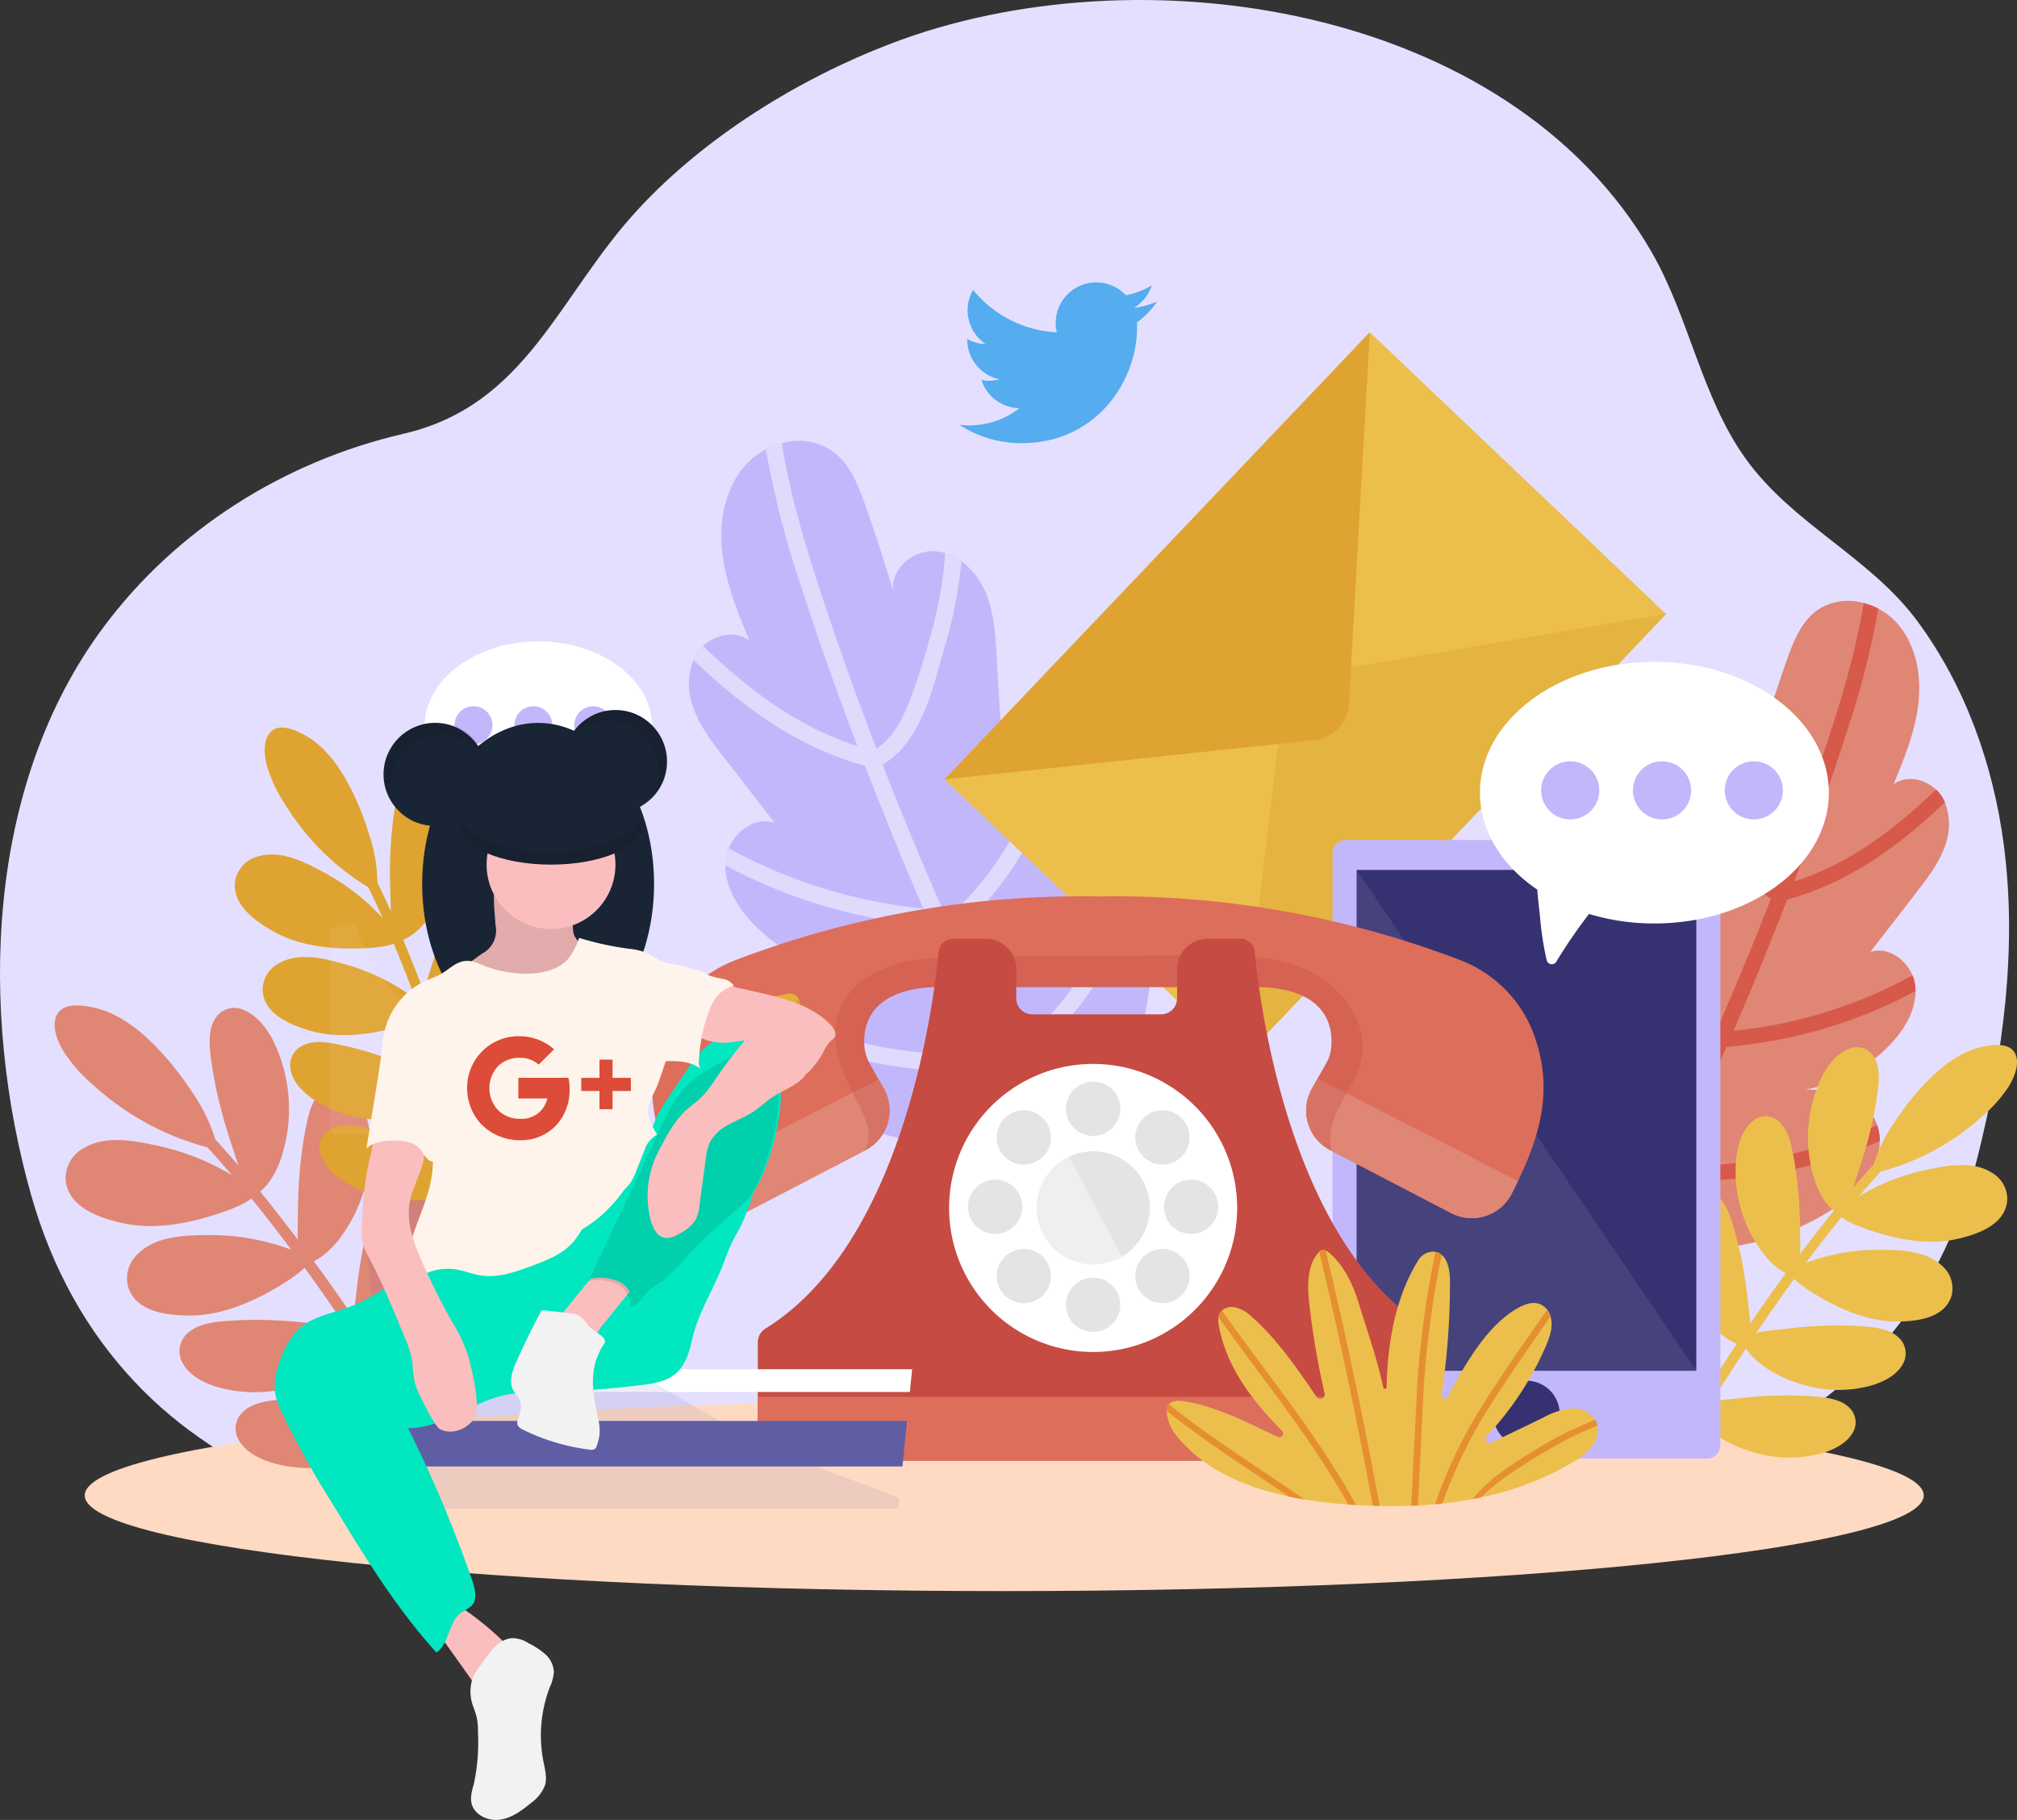 <svg xmlns="http://www.w3.org/2000/svg" width="468.87" height="423.101" viewBox="0 0 468.87 423.101">
  <rect x="0" y="0" width="468.87" height="423.101" fill="#333333" stroke="none"/>
  <g id="illustration-light" transform="translate(0 0)">
    <path id="Path_1" data-name="Path 1" d="M31.26,321.2c-10.778-11.455-19.066-25.851-24.032-43.415C-4.877,234.976-3.36,182.679,24.01,145.862c17.006-22.876,42.13-38.617,69.792-45.02,28.769-6.659,35.978-32.135,54.52-52.174,15.639-16.9,37.32-30.306,58.694-38.5C264.454-11.852,350.655.837,383.94,58.611c8.722,15.139,11.618,33.749,21.849,48.016,10.946,15.264,28.89,22.839,39.945,37.806,11.173,15.127,17.649,33.477,20.075,52.032,3.15,24.093-.176,48.633-6.028,72.215-28.213,113.687-182.259,81.511-269.559,85.365-26,1.148-52.051,4.026-78,1.968C82.185,353.631,52.325,343.593,31.26,321.2Z" fill="#e4dfff"/>
    <path id="Path_2" data-name="Path 2" d="M233.441,369.892c118.05,0,213.747-9.957,213.747-22.24s-95.7-22.24-213.747-22.24-213.747,9.957-213.747,22.24S115.392,369.892,233.441,369.892Z" fill="#ffdac2"/>
    <path id="Path_3" data-name="Path 3" d="M267.271,217.938c.882,3.554.521,7.287.023,10.925a66.638,66.638,0,0,1-4.058,16.624,41.44,41.44,0,0,1-13,17.1,17.16,17.16,0,0,1-4.617,2.484,20.123,20.123,0,0,1-3.906.93c-2.785.4-5.709.365-8.925.541-15.224.826-29.836-1.686-42.894-10.018-4.035-2.571-7.88-5.694-10.209-9.879a15.732,15.732,0,0,1-2.018-7.566,12.275,12.275,0,0,1,.63-3.991,10.41,10.41,0,0,1,.983-2.133c3.353-5.547,10.747-6.929,17.227-6.9a38.434,38.434,0,0,1-22.036-11.971c-3.244-3.57-5.877-8.14-5.853-12.894a13.057,13.057,0,0,1,.107-1.573,9.325,9.325,0,0,1,.67-2.417c1.753-4.214,6.374-7.371,10.655-5.918q-5.871-7.6-11.756-15.191c-2.766-3.585-5.588-7.242-7.1-11.517a15.477,15.477,0,0,1,.006-11.138,10.61,10.61,0,0,1,1.059-1.9,8.476,8.476,0,0,1,1.172-1.343c2.873-2.717,7.548-3.649,10.738-1.338-2.768-6.719-5.565-13.551-6.321-20.778s.8-15.037,5.8-20.326a16.534,16.534,0,0,1,4.382-3.292,17.371,17.371,0,0,1,3.712-1.432,13.984,13.984,0,0,1,11.669,1.783c4.1,2.912,6.076,7.92,7.749,12.659q3.5,9.919,6.487,20c-.787-5.114,4.617-9.7,9.774-9.316a10.8,10.8,0,0,1,2.3.423,12.468,12.468,0,0,1,3.791,1.913,17.244,17.244,0,0,1,5.449,6.886c2.1,4.734,2.424,10.021,2.728,15.184q.552,9.493,1.1,18.988c.324-4.687,5.851-7.8,10.417-6.684.241.062.484.131.722.21a11.033,11.033,0,0,1,3.754,2.13,15.811,15.811,0,0,1,4.7,7.512c1.328,4.507,1.05,9.309.757,13.994l-1.551,25.072c.857-2.829,3.93-4.465,6.91-4.36a6.778,6.778,0,0,1,2.092.374,9.292,9.292,0,0,1,1.66.783,12.023,12.023,0,0,1,5.016,7.36Z" fill="#c3b7fc"/>
    <path id="Path_4" data-name="Path 4" d="M236.471,248.31c2.9,5.671,5.924,11.283,9.143,16.76a20.121,20.121,0,0,1-3.906.93c-.789-1.358-1.571-2.718-2.332-4.093q-3.555-6.392-6.922-12.909a119.682,119.682,0,0,1-54.792-9.919,12.275,12.275,0,0,1,.63-3.991,115.679,115.679,0,0,0,52.207,10.1q-7.47-14.742-14.109-29.923a122.8,122.8,0,0,1-47.777-14.076,13.054,13.054,0,0,1,.107-1.573,9.325,9.325,0,0,1,.67-2.417,118.353,118.353,0,0,0,45.24,14.025c-4.629-10.693-9.006-21.492-13.205-32.3-.12-.3-.233-.6-.346-.9-15.509-4.2-28.433-13.643-39.887-24.594a10.607,10.607,0,0,1,1.059-1.9,8.475,8.475,0,0,1,1.172-1.343c10.4,10.024,22.053,18.863,35.9,23.26-4.847-12.718-9.4-25.556-13.545-38.516a218.745,218.745,0,0,1-7.758-30.478,17.369,17.369,0,0,1,3.712-1.432c2.042,12.623,5.788,24.918,9.831,37.068q5.706,17.115,12.173,33.975c3.961-2.691,6.1-6.891,7.8-11.339,1.922-5.062,3.515-10.3,4.928-15.521a91.681,91.681,0,0,0,3.246-18.637,12.468,12.468,0,0,1,3.791,1.913,103.692,103.692,0,0,1-3.949,20.091c-2.715,9.384-5.333,21.813-14.377,27.2q7.016,18.054,14.879,35.771a71.051,71.051,0,0,0,23.867-48.474,11.032,11.032,0,0,1,3.754,2.13,75.407,75.407,0,0,1-25.97,50.026q1.773,3.946,3.579,7.865c3.038,6.566,6.143,13.16,9.4,19.679,11.383-9.122,20.9-21.237,23.8-35.353a6.778,6.778,0,0,1,2.092.374,9.292,9.292,0,0,1,1.66.783C259,225.659,248.715,238.608,236.471,248.31Z" fill="#dfdbfc"/>
    <path id="Path_5" data-name="Path 5" d="M354.588,245.822c-.811,3.267-.479,6.7-.021,10.043a61.23,61.23,0,0,0,3.731,15.283,38.087,38.087,0,0,0,11.955,15.719,15.8,15.8,0,0,0,4.245,2.284,18.537,18.537,0,0,0,3.591.855c2.56.366,5.248.336,8.205.5,13.995.759,27.429-1.55,39.433-9.21,3.71-2.363,7.244-5.235,9.385-9.082a14.46,14.46,0,0,0,1.855-6.955,11.3,11.3,0,0,0-.579-3.669,9.643,9.643,0,0,0-.9-1.96c-3.082-5.1-9.88-6.37-15.837-6.347A35.324,35.324,0,0,0,439.9,242.276c2.982-3.282,5.4-7.483,5.381-11.853a11.972,11.972,0,0,0-.1-1.446,8.556,8.556,0,0,0-.616-2.222c-1.611-3.874-5.86-6.776-9.8-5.44q5.4-6.984,10.807-13.965c2.543-3.3,5.137-6.658,6.53-10.588a14.225,14.225,0,0,0-.006-10.24,9.689,9.689,0,0,0-.974-1.742,7.776,7.776,0,0,0-1.077-1.234c-2.641-2.5-6.939-3.355-9.872-1.23,2.545-6.177,5.116-12.457,5.811-19.1s-.74-13.824-5.328-18.686a15.215,15.215,0,0,0-4.028-3.027,16.011,16.011,0,0,0-3.413-1.317,12.859,12.859,0,0,0-10.728,1.639c-3.766,2.677-5.586,7.281-7.124,11.638q-3.217,9.118-5.963,18.383c.724-4.7-4.245-8.919-8.985-8.564a9.991,9.991,0,0,0-2.111.389,11.477,11.477,0,0,0-3.485,1.759,15.829,15.829,0,0,0-5.009,6.331c-1.928,4.352-2.229,9.212-2.508,13.959l-1.016,17.456c-.3-4.308-5.379-7.171-9.576-6.145-.221.057-.445.12-.664.193a10.154,10.154,0,0,0-3.451,1.958,14.537,14.537,0,0,0-4.322,6.906c-1.221,4.143-.965,8.558-.7,12.865Q368.285,230.477,369,242c-.788-2.6-3.613-4.1-6.352-4.008a6.242,6.242,0,0,0-1.923.344,8.549,8.549,0,0,0-1.526.72,11.018,11.018,0,0,0-4.61,6.764Z" fill="#e08675"/>
    <path id="Path_6" data-name="Path 6" d="M382.9,273.743c-2.664,5.213-5.446,10.373-8.4,15.408a18.537,18.537,0,0,0,3.591.855c.725-1.249,1.444-2.5,2.144-3.763q3.269-5.876,6.363-11.868a110.03,110.03,0,0,0,50.371-9.119,11.3,11.3,0,0,0-.579-3.669,106.344,106.344,0,0,1-47.994,9.282q6.867-13.551,12.971-27.508a112.894,112.894,0,0,0,43.921-12.94,11.952,11.952,0,0,0-.1-1.446,8.549,8.549,0,0,0-.616-2.222,108.81,108.81,0,0,1-41.589,12.894c4.255-9.83,8.279-19.758,12.14-29.694.11-.273.214-.548.318-.823,14.258-3.865,26.138-12.542,36.668-22.61a9.684,9.684,0,0,0-.974-1.742,7.774,7.774,0,0,0-1.077-1.234c-9.556,9.215-20.274,17.341-33,21.383,4.456-11.692,8.639-23.494,12.452-35.408a201.151,201.151,0,0,0,7.132-28.018,16.011,16.011,0,0,0-3.413-1.317c-1.878,11.6-5.321,22.907-9.037,34.077Q418.943,189.994,413,205.494c-3.642-2.474-5.611-6.335-7.168-10.424-1.767-4.653-3.231-9.473-4.531-14.269a84.267,84.267,0,0,1-2.984-17.134,11.478,11.478,0,0,0-3.485,1.759,95.393,95.393,0,0,0,3.63,18.47c2.5,8.627,4.9,20.053,13.216,25Q405.23,225.5,398,241.78a65.317,65.317,0,0,1-21.941-44.562,10.154,10.154,0,0,0-3.451,1.958,69.32,69.32,0,0,0,23.874,45.989q-1.631,3.627-3.291,7.23c-2.793,6.036-5.647,12.1-8.645,18.091-10.464-8.386-19.215-19.523-21.883-32.5a6.242,6.242,0,0,0-1.923.344,8.552,8.552,0,0,0-1.526.72C362.193,252.92,371.645,264.824,382.9,273.743Z" fill="#d7594a"/>
    <path id="Path_7" data-name="Path 7" d="M457.244,250.706c-3.086,1.613-5.675,4.179-8.229,6.516q-3.95,3.614-7.706,7.43c-5.014,5.086-9.761,10.429-14.3,15.942a394.286,394.286,0,0,0-25.216,34.762c-4.409,6.734-8.687,13.553-12.921,20.4-.813,1.315,1.258,2.536,2.07,1.22,14.845-24.062,30.358-47.932,49.875-68.526q4.124-4.352,8.483-8.47c2.884-2.718,6.2-5.187,8.674-8.292a.62.62,0,0,0-.73-.982Z" fill="#ecbf4c"/>
    <path id="Path_8" data-name="Path 8" d="M468.173,244.5c-1.443-2.1-4.981-1.637-7.17-1.183-5.165,1.071-9.671,4.565-13.358,8.4a62.909,62.909,0,0,0-7.268,9.193,34.485,34.485,0,0,0-5.029,10.578.541.541,0,0,0,.647.688,1.094,1.094,0,0,0,1.025.227,56.018,56.018,0,0,0,16.36-7.192,58.311,58.311,0,0,0,7.242-5.547,32.678,32.678,0,0,0,6.4-7.192C468.34,250.286,469.751,246.788,468.173,244.5Z" fill="#ecbf4c"/>
    <path id="Path_9" data-name="Path 9" d="M431.908,272.65c1.062-3.143,2.019-6.309,2.8-9.5a86.834,86.834,0,0,0,1.8-9.494c.359-2.769.483-5.708-.861-7.9a4.665,4.665,0,0,0-5.941-1.9c-2.588.992-4.549,3.475-5.955,6.015a32.221,32.221,0,0,0-1.6,25.367,19.367,19.367,0,0,0,1.876,3.738,11.476,11.476,0,0,0,2.22,2.511,1.044,1.044,0,0,0,.441.365l.127.1a.34.34,0,0,0,.48-.064,1.312,1.312,0,0,0,.615-.41C430.051,279.1,430.915,275.589,431.908,272.65Z" fill="#ecbf4c"/>
    <path id="Path_10" data-name="Path 10" d="M418.446,286.471c-.019-3.221-.143-6.43-.434-9.609a84.2,84.2,0,0,0-1.352-9.284c-.547-2.655-1.363-5.393-3.289-6.975a4.529,4.529,0,0,0-6.054.139c-2.061,1.729-3.076,4.629-3.563,7.406a31.286,31.286,0,0,0,6.56,23.79,18.831,18.831,0,0,0,2.9,2.837,11.144,11.144,0,0,0,2.832,1.6,1.014,1.014,0,0,0,.521.2l.149.054a.33.33,0,0,0,.42-.211,1.276,1.276,0,0,0,.435-.571C418.783,292.98,418.465,289.483,418.446,286.471Z" fill="#ecbf4c"/>
    <path id="Path_11" data-name="Path 11" d="M406.349,302.733c-.351-3.2-.8-6.381-1.421-9.514a84.018,84.018,0,0,0-2.3-9.1c-.817-2.585-1.911-5.224-3.989-6.6a4.529,4.529,0,0,0-6.007.761c-1.873,1.932-2.583,4.921-2.782,7.733A31.282,31.282,0,0,0,398.824,309,18.8,18.8,0,0,0,402,311.529a11.15,11.15,0,0,0,2.983,1.3,1.009,1.009,0,0,0,.538.141l.154.038a.332.332,0,0,0,.4-.253,1.28,1.28,0,0,0,.374-.613C407.354,309.173,406.677,305.727,406.349,302.733Z" fill="#ecbf4c"/>
    <path id="Path_12" data-name="Path 12" d="M394.764,318.7c-.535-3.144-1.173-6.26-1.975-9.322a81.952,81.952,0,0,0-2.845-8.864c-.974-2.51-2.233-5.06-4.421-6.31a4.692,4.692,0,0,0-6.061,1.063c-1.8,2.005-2.349,4.993-2.4,7.781a28.567,28.567,0,0,0,4.754,15.618,29.338,29.338,0,0,0,5.647,6.619,19.226,19.226,0,0,0,3.373,2.327,11.591,11.591,0,0,0,3.1,1.132,1.069,1.069,0,0,0,.554.112c.053.01.1.021.159.03a.335.335,0,0,0,.389-.271,1.252,1.252,0,0,0,.346-.625C396.144,325.007,395.264,321.64,394.764,318.7Z" fill="#ecbf4c"/>
    <path id="Path_13" data-name="Path 13" d="M403.773,325.108c3.17-.354,6.34-.6,9.5-.677a81.769,81.769,0,0,1,9.3.286c2.682.243,5.48.748,7.287,2.506a4.693,4.693,0,0,1,.653,6.119c-1.431,2.279-4.15,3.637-6.816,4.451a28.568,28.568,0,0,1-16.324-.255,29.34,29.34,0,0,1-7.921-3.6,19.308,19.308,0,0,1-3.169-2.6,11.61,11.61,0,0,1-1.945-2.669,1.056,1.056,0,0,1-.26-.5c-.024-.048-.049-.1-.073-.144a.334.334,0,0,1,.153-.448,1.25,1.25,0,0,1,.5-.505C397.33,325.524,400.81,325.439,403.773,325.108Z" fill="#ecbf4c"/>
    <path id="Path_14" data-name="Path 14" d="M414.876,308.929c3.207-.385,6.417-.659,9.624-.755a81.1,81.1,0,0,1,9.444.246c2.726.238,5.576.746,7.45,2.56a4.978,4.978,0,0,1,.807,6.346c-1.4,2.372-4.123,3.8-6.809,4.656a28.381,28.381,0,0,1-16.564-.174,30.075,30.075,0,0,1-8.12-3.69,20.144,20.144,0,0,1-3.276-2.68,12.3,12.3,0,0,1-2.036-2.759,1.136,1.136,0,0,1-.276-.519l-.077-.149a.347.347,0,0,1,.144-.466,1.25,1.25,0,0,1,.5-.527C408.35,309.4,411.878,309.289,414.876,308.929Z" fill="#ecbf4c"/>
    <path id="Path_15" data-name="Path 15" d="M466.593,279.088a7.057,7.057,0,0,0-3.623-6.494c-4.512-2.838-10.73-1.613-15.618-.54a50.314,50.314,0,0,0-15.483,6.222c-1.16.711-2.309,1.389-3.514,2.014-.365.189-.764-.068-1.077.325-2.159,2.723,8.6,5.813,10.46,6.34,5.43,1.538,11.411,2.337,16.948,1.135C459.44,287.058,466.1,284.852,466.593,279.088Z" fill="#ecbf4c"/>
    <path id="Path_16" data-name="Path 16" d="M453.652,301.246a6.89,6.89,0,0,0-2.119-6.89c-3.689-3.631-9.8-3.791-14.626-3.813a48.146,48.146,0,0,0-15.851,2.592c-1.236.425-2.457.822-3.718,1.156-.382.1-.708-.226-1.081.078-2.581,2.111,6.948,7.3,8.6,8.191,4.816,2.6,10.3,4.617,15.762,4.656C445.31,307.249,452.032,306.577,453.652,301.246Z" fill="#ecbf4c"/>
    <path id="Path_17" data-name="Path 17" d="M318.423,77.239,219.559,181.181l68.861,65.5,98.865-103.943Z" fill="#ecbf4c"/>
    <path id="Path_18" data-name="Path 18" d="M288.414,246.69l10.456-89.043,88.409-14.894Z" fill="#e5b340"/>
    <path id="Path_19" data-name="Path 19" d="M219.555,181.192l85.983-9.14a9.019,9.019,0,0,0,8.052-8.465l4.831-86.332Z" fill="#dfa331"/>
    <path id="Path_20" data-name="Path 20" d="M396.836,339.078h-84A3.078,3.078,0,0,1,309.759,336V198.369a3.078,3.078,0,0,1,3.078-3.078h84a3.078,3.078,0,0,1,3.078,3.078V336a3.078,3.078,0,0,1-3.079,3.078Z" fill="#c3b7fc"/>
    <path id="Path_21" data-name="Path 21" d="M394.321,202.238H315.353v116.44h78.968Z" fill="#363271"/>
    <path id="Path_22" data-name="Path 22" d="M394.321,318.679H315.353V202.238Z" fill="#fff" opacity="0.08"/>
    <path id="Path_23" data-name="Path 23" d="M362.569,328.714a7.732,7.732,0,1,1-7.732-7.732A7.732,7.732,0,0,1,362.569,328.714Z" fill="#363271"/>
    <path id="Path_24" data-name="Path 24" d="M384.576,153.866c-22.393,0-40.546,13.615-40.546,30.41,0,8.94,5.144,16.978,13.332,22.542.159,2.531.532,5.108.631,6.327a70.527,70.527,0,0,0,1.555,10.073,1.215,1.215,0,0,0,2.227.356,121.368,121.368,0,0,1,7.6-11.1,52.4,52.4,0,0,0,15.206,2.213c22.393,0,40.546-13.615,40.546-30.41S406.969,153.866,384.576,153.866Z" fill="#fff"/>
    <path id="Path_25" data-name="Path 25" d="M371.771,183.742a6.758,6.758,0,1,1-6.758-6.758A6.758,6.758,0,0,1,371.771,183.742Z" fill="#c3b7fc"/>
    <path id="Path_26" data-name="Path 26" d="M393.112,183.742a6.758,6.758,0,1,1-6.758-6.758A6.758,6.758,0,0,1,393.112,183.742Z" fill="#c3b7fc"/>
    <path id="Path_27" data-name="Path 27" d="M414.452,183.742a6.758,6.758,0,1,1-6.758-6.758A6.758,6.758,0,0,1,414.452,183.742Z" fill="#c3b7fc"/>
    <path id="Path_28" data-name="Path 28" d="M352.872,274.559c-.48,1-.98,2-1.49,3a10.393,10.393,0,0,1-14.04,4.46l-27.83-14.48-.3-.16a10.382,10.382,0,0,1-4.23-14.33l1.31-2.32,2.04-3.6a8.718,8.718,0,0,0,1.08-3.21c.53-4.21-.08-13.59-15.78-14.44h-76.85c-14.81.8-16.19,9.19-15.86,13.68a10.256,10.256,0,0,0,1.32,4.25l2,3.54,1.2,2.1a10.393,10.393,0,0,1-4.24,14.33l-.13.07-28,14.57a10.381,10.381,0,0,1-14.03-4.46c-.48-.93-.94-1.85-1.39-2.77-5.39-11.11-8.37-21.79-3.81-34.28a29.471,29.471,0,0,1,17.17-17.32,225.139,225.139,0,0,1,84.2-14.79,225.123,225.123,0,0,1,84.19,14.79,29.444,29.444,0,0,1,17.17,17.32C361.1,252.909,358.2,263.539,352.872,274.559Z" fill="#dd6e5c"/>
    <path id="Path_29" data-name="Path 29" d="M201.2,267.382l-28.126,14.639a10.39,10.39,0,0,1-14.036-4.463q-.715-1.392-1.383-2.772l46.592-23.84,1.191,2.1a10.387,10.387,0,0,1-4.238,14.336Z" fill="#e08675"/>
    <path id="Path_30" data-name="Path 30" d="M352.871,274.562q-.717,1.489-1.493,3a10.392,10.392,0,0,1-14.036,4.463l-28.126-14.639a10.386,10.386,0,0,1-4.238-14.332l1.317-2.322Z" fill="#e08675"/>
    <path id="Path_31" data-name="Path 31" d="M316.452,246.369c-.94,4.4-3.84,8.09-5.7,12.19a14.594,14.594,0,0,0-1.24,8.98l-.3-.16a10.382,10.382,0,0,1-4.23-14.33l1.31-2.32,2.04-3.6a8.719,8.719,0,0,0,1.08-3.21c.53-4.21-.08-13.59-15.78-14.44h-76.85c-14.81.8-16.19,9.19-15.86,13.68a10.257,10.257,0,0,0,1.32,4.25l2,3.54,1.2,2.1a10.393,10.393,0,0,1-4.24,14.33l-.13.07a7.254,7.254,0,0,0,.73-2.28c.51-3.29-1.18-6.48-2.74-9.43-3.51-6.66-6.64-14.58-3.68-21.5,2.34-5.46,8.02-8.83,13.78-10.31,5.44-1.4,11.12-1.45,16.74-1.49q26.355-.21,52.72-.4c8.67-.06,17.67-.05,25.51,3.64S318.272,237.889,316.452,246.369Z" fill="#c1463d" opacity="0.3"/>
    <path id="Path_32" data-name="Path 32" d="M333.7,312.039v23.773a3.741,3.741,0,0,1-3.743,3.744H179.908a3.742,3.742,0,0,1-3.744-3.744V312.039a3.729,3.729,0,0,1,1.767-3.167c31.81-19.728,38.979-74.263,40.28-87.634a3.307,3.307,0,0,1,3.288-2.992h7.69a7.049,7.049,0,0,1,7.048,7.047v6.775a3.74,3.74,0,0,0,3.738,3.744h29.916a3.74,3.74,0,0,0,3.738-3.744v-6.774a7.049,7.049,0,0,1,7.047-7.048h7.692a3.307,3.307,0,0,1,3.288,2.992c1.3,13.372,8.47,67.906,40.28,87.634a3.729,3.729,0,0,1,1.764,3.167Z" fill="#c64b42"/>
    <path id="Path_33" data-name="Path 33" d="M254.109,314.306a33.484,33.484,0,1,0-33.484-33.484A33.484,33.484,0,0,0,254.109,314.306Z" fill="#fff"/>
    <path id="Path_34" data-name="Path 34" d="M267.282,280.819a13.153,13.153,0,1,1-3.853-9.318,13.171,13.171,0,0,1,3.853,9.318Z" fill="#e4e4e4"/>
    <path id="Path_35" data-name="Path 35" d="M237.643,280.548a6.313,6.313,0,1,1-6.313-6.313,6.313,6.313,0,0,1,6.313,6.313Z" fill="#e4e4e4"/>
    <path id="Path_36" data-name="Path 36" d="M283.2,280.548a6.313,6.313,0,1,1-6.313-6.313,6.313,6.313,0,0,1,6.313,6.313Z" fill="#e4e4e4"/>
    <path id="Path_37" data-name="Path 37" d="M254.109,297.015a6.313,6.313,0,1,1-6.313,6.313,6.313,6.313,0,0,1,6.313-6.313Z" fill="#e4e4e4"/>
    <path id="Path_38" data-name="Path 38" d="M254.109,251.455a6.313,6.313,0,1,1-6.313,6.313A6.313,6.313,0,0,1,254.109,251.455Z" fill="#e4e4e4"/>
    <path id="Path_39" data-name="Path 39" d="M265.754,292.192a6.312,6.312,0,1,1,0,8.927,6.312,6.312,0,0,1,0-8.927Z" fill="#e4e4e4"/>
    <path id="Path_40" data-name="Path 40" d="M233.538,259.976a6.312,6.312,0,1,1,0,8.927A6.312,6.312,0,0,1,233.538,259.976Z" fill="#e4e4e4"/>
    <path id="Path_41" data-name="Path 41" d="M265.754,268.9a6.312,6.312,0,1,1,8.927,0,6.312,6.312,0,0,1-8.927,0Z" fill="#e4e4e4"/>
    <path id="Path_42" data-name="Path 42" d="M233.539,301.119a6.312,6.312,0,1,1,8.927,0,6.312,6.312,0,0,1-8.927,0Z" fill="#e4e4e4"/>
    <path id="Path_43" data-name="Path 43" d="M333.7,324.735v11.077a3.741,3.741,0,0,1-3.743,3.744H179.908a3.742,3.742,0,0,1-3.744-3.744V324.735Z" fill="#dd6e5c"/>
    <path id="Path_44" data-name="Path 44" d="M260.8,292.169a13.173,13.173,0,1,1-12.27-23.28Z" fill="#fff" opacity="0.41"/>
    <path id="Path_45" data-name="Path 45" d="M125.151,149.108c14.6,0,26.444,8.88,26.444,19.833,0,5.83-3.355,11.073-8.7,14.7-.1,1.651-.347,3.332-.411,4.126a46.011,46.011,0,0,1-1.014,6.57.792.792,0,0,1-1.452.232,79.111,79.111,0,0,0-4.954-7.24,34.178,34.178,0,0,1-9.917,1.443c-14.605,0-26.445-8.88-26.445-19.833S110.546,149.108,125.151,149.108Z" fill="#fff"/>
    <path id="Path_46" data-name="Path 46" d="M133.5,168.593a4.407,4.407,0,1,0,4.407-4.408,4.407,4.407,0,0,0-4.407,4.408Z" fill="#c3b7fc"/>
    <path id="Path_47" data-name="Path 47" d="M119.583,168.593a4.407,4.407,0,1,0,4.407-4.408,4.407,4.407,0,0,0-4.407,4.408Z" fill="#c3b7fc"/>
    <path id="Path_48" data-name="Path 48" d="M105.666,168.593a4.407,4.407,0,1,0,4.407-4.408,4.407,4.407,0,0,0-4.407,4.408Z" fill="#c3b7fc"/>
    <path id="Path_49" data-name="Path 49" d="M25.746,242.458c3.46,1.808,6.363,4.685,9.226,7.3q4.428,4.052,8.64,8.331c5.622,5.7,10.944,11.693,16.033,17.875a442.107,442.107,0,0,1,28.273,38.975c4.944,7.551,9.74,15.2,14.487,22.872.912,1.475-1.41,2.844-2.321,1.368C83.44,312.2,66.046,285.442,44.164,262.352q-4.623-4.879-9.512-9.5c-3.233-3.047-6.957-5.816-9.725-9.3a.7.7,0,0,1,.819-1.094Z" fill="#e08675"/>
    <path id="Path_50" data-name="Path 50" d="M13.49,235.5c1.618-2.349,5.585-1.835,8.04-1.326,5.792,1.2,10.843,5.118,14.977,9.418A70.562,70.562,0,0,1,44.655,253.9a38.649,38.649,0,0,1,5.638,11.86.607.607,0,0,1-.725.771,1.223,1.223,0,0,1-1.149.254,62.814,62.814,0,0,1-18.343-8.064,65.338,65.338,0,0,1-8.12-6.22,36.662,36.662,0,0,1-7.176-8.064C13.3,241.986,11.722,238.064,13.49,235.5Z" fill="#e08675"/>
    <path id="Path_51" data-name="Path 51" d="M54.153,267.061c-1.191-3.524-2.264-7.074-3.142-10.654a97.068,97.068,0,0,1-2.018-10.645c-.4-3.1-.541-6.4.966-8.853a5.23,5.23,0,0,1,6.661-2.127c2.9,1.112,5.1,3.9,6.677,6.744a36.133,36.133,0,0,1,1.792,28.442,21.793,21.793,0,0,1-2.1,4.191,12.9,12.9,0,0,1-2.489,2.816,1.177,1.177,0,0,1-.494.41l-.142.115a.383.383,0,0,1-.539-.072,1.476,1.476,0,0,1-.69-.46C56.235,274.294,55.266,270.356,54.153,267.061Z" fill="#e08675"/>
    <path id="Path_52" data-name="Path 52" d="M69.245,282.557c.022-3.612.16-7.209.487-10.774a94.406,94.406,0,0,1,1.516-10.41c.613-2.977,1.528-6.046,3.687-7.821a5.079,5.079,0,0,1,6.788.156c2.312,1.939,3.448,5.19,4,8.3a35.079,35.079,0,0,1-7.355,26.674,21.121,21.121,0,0,1-3.257,3.181,12.472,12.472,0,0,1-3.176,1.8,1.138,1.138,0,0,1-.583.219l-.167.061a.369.369,0,0,1-.471-.237,1.429,1.429,0,0,1-.488-.641C68.867,289.855,69.225,285.934,69.245,282.557Z" fill="#e08675"/>
    <path id="Path_53" data-name="Path 53" d="M82.809,300.79c.394-3.591.9-7.154,1.593-10.667a94.565,94.565,0,0,1,2.579-10.2c.916-2.9,2.143-5.857,4.473-7.4a5.078,5.078,0,0,1,6.736.854c2.1,2.167,2.9,5.517,3.119,8.671a35.077,35.077,0,0,1-10.062,25.775,21.13,21.13,0,0,1-3.567,2.829,12.526,12.526,0,0,1-3.344,1.461,1.135,1.135,0,0,1-.6.158c-.058.014-.114.03-.173.043a.371.371,0,0,1-.445-.284,1.441,1.441,0,0,1-.42-.688C81.682,308.011,82.441,304.148,82.809,300.79Z" fill="#e08675"/>
    <path id="Path_54" data-name="Path 54" d="M95.8,318.692c.6-3.525,1.315-7.018,2.214-10.451a91.377,91.377,0,0,1,3.19-9.938c1.092-2.814,2.5-5.673,4.957-7.076a5.261,5.261,0,0,1,6.8,1.192c2.012,2.248,2.634,5.6,2.685,8.724a32.033,32.033,0,0,1-5.33,17.512,32.91,32.91,0,0,1-6.331,7.421,21.585,21.585,0,0,1-3.782,2.609,12.966,12.966,0,0,1-3.479,1.269,1.182,1.182,0,0,1-.621.125l-.178.034a.376.376,0,0,1-.436-.3,1.407,1.407,0,0,1-.388-.7C94.252,325.765,95.238,321.989,95.8,318.692Z" fill="#e08675"/>
    <path id="Path_55" data-name="Path 55" d="M85.7,325.878c-3.554-.4-7.109-.675-10.656-.759a91.6,91.6,0,0,0-10.432.321c-3.007.273-6.144.839-8.17,2.81a5.261,5.261,0,0,0-.732,6.86c1.6,2.555,4.653,4.078,7.643,4.991a32.044,32.044,0,0,0,18.3-.285,32.91,32.91,0,0,0,8.882-4.035,21.6,21.6,0,0,0,3.552-2.914,12.955,12.955,0,0,0,2.181-2.993,1.194,1.194,0,0,0,.292-.563c.027-.054.055-.107.081-.162a.376.376,0,0,0-.171-.5,1.4,1.4,0,0,0-.566-.566C92.922,326.344,89.021,326.249,85.7,325.878Z" fill="#e08675"/>
    <path id="Path_56" data-name="Path 56" d="M73.248,307.737c-3.6-.431-7.195-.739-10.791-.846a90.815,90.815,0,0,0-10.589.275c-3.056.266-6.252.837-8.353,2.871a5.581,5.581,0,0,0-.9,7.115c1.567,2.66,4.623,4.258,7.634,5.221a31.813,31.813,0,0,0,18.572-.2,33.651,33.651,0,0,0,9.1-4.138,22.589,22.589,0,0,0,3.672-3,13.792,13.792,0,0,0,2.283-3.094,1.269,1.269,0,0,0,.309-.582c.029-.056.058-.11.087-.167a.388.388,0,0,0-.162-.522,1.4,1.4,0,0,0-.561-.591C80.565,308.26,76.61,308.14,73.248,307.737Z" fill="#e08675"/>
    <path id="Path_57" data-name="Path 57" d="M15.264,274.279A7.912,7.912,0,0,1,19.326,267c5.058-3.182,12.03-1.809,17.511-.6A56.422,56.422,0,0,1,54.2,273.37c1.3.8,2.59,1.557,3.94,2.258.409.212.857-.076,1.208.364,2.42,3.053-9.639,6.517-11.727,7.109-6.089,1.724-12.794,2.62-19,1.273C23.282,283.216,15.818,280.742,15.264,274.279Z" fill="#e08675"/>
    <path id="Path_58" data-name="Path 58" d="M29.774,299.123A7.724,7.724,0,0,1,32.15,291.4c4.136-4.071,10.988-4.25,16.4-4.275a54.025,54.025,0,0,1,17.772,2.906c1.386.477,2.754.921,4.169,1.3.428.113.793-.253,1.212.088,2.894,2.367-7.79,8.184-9.643,9.184-5.4,2.914-11.546,5.177-17.673,5.22C39.125,305.854,31.59,305.1,29.774,299.123Z" fill="#e08675"/>
    <path id="Path_59" data-name="Path 59" d="M72.2,179.161c2.569,2.484,4.372,5.762,6.207,8.805q2.838,4.7,5.426,9.553c3.458,6.463,6.578,13.1,9.443,19.848A404.679,404.679,0,0,1,108,258.913c2.383,7.91,4.613,15.866,6.791,23.835a1.234,1.234,0,0,1-2.392.6c-7.62-28-15.954-56-29.181-81.947q-2.8-5.481-5.889-10.8c-2.049-3.513-4.6-6.909-6.129-10.682a.636.636,0,0,1,1-.758Z" fill="#dfa331"/>
    <path id="Path_60" data-name="Path 60" d="M63.244,169.873c2.029-1.643,5.379-.164,7.4.919,4.773,2.556,8.193,7.3,10.708,12.15A64.576,64.576,0,0,1,85.837,194.1a35.4,35.4,0,0,1,1.876,11.874.555.555,0,0,1-.836.489,1.118,1.118,0,0,1-1.075-.075,57.488,57.488,0,0,1-14.014-11.834,59.932,59.932,0,0,1-5.517-7.565,33.547,33.547,0,0,1-4.21-8.939C61.4,175.522,61.026,171.669,63.244,169.873Z" fill="#dfa331"/>
    <path id="Path_61" data-name="Path 61" d="M90.762,208.124c-.132-3.4-.154-6.8,0-10.168a89.155,89.155,0,0,1,.987-9.869c.451-2.83,1.184-5.759,3.142-7.522a4.788,4.788,0,0,1,6.4-.141c2.259,1.728,3.467,4.742,4.114,7.652a33.074,33.074,0,0,1-5.8,25.434,19.981,19.981,0,0,1-2.933,3.134,11.766,11.766,0,0,1-2.915,1.827,1.089,1.089,0,0,1-.54.232l-.155.064a.35.35,0,0,1-.454-.2,1.348,1.348,0,0,1-.487-.583C90.715,215.013,90.885,211.3,90.762,208.124Z" fill="#dfa331"/>
    <path id="Path_62" data-name="Path 62" d="M100,225.64c.955-3.165,2.009-6.288,3.22-9.333a86.371,86.371,0,0,1,4.029-8.746c1.31-2.455,2.909-4.912,5.264-5.91a4.649,4.649,0,0,1,5.919,1.9c1.527,2.3,1.682,5.45,1.356,8.325a32.11,32.11,0,0,1-13.371,21.512,19.33,19.33,0,0,1-3.684,1.949,11.425,11.425,0,0,1-3.254.754,1.047,1.047,0,0,1-.569.042l-.162.01a.339.339,0,0,1-.352-.33,1.307,1.307,0,0,1-.262-.689C97.773,231.95,99.1,228.6,100,225.64Z" fill="#dfa331"/>
    <path id="Path_63" data-name="Path 63" d="M107.178,245.163c1.276-3.05,2.646-6.047,4.164-8.952a86.46,86.46,0,0,1,4.908-8.285c1.555-2.307,3.4-4.587,5.845-5.337a4.648,4.648,0,0,1,5.692,2.495c1.282,2.446,1.112,5.6.491,8.421a32.111,32.111,0,0,1-15.514,20.021,19.321,19.321,0,0,1-3.865,1.559,11.452,11.452,0,0,1-3.315.416,1.039,1.039,0,0,1-.57-.017l-.163-.007a.34.34,0,0,1-.317-.365,1.308,1.308,0,0,1-.19-.712C104.317,251.21,105.985,248.015,107.178,245.163Z" fill="#dfa331"/>
    <path id="Path_64" data-name="Path 64" d="M113.944,264.247c1.441-2.94,2.974-5.821,4.653-8.6a84.026,84.026,0,0,1,5.375-7.9c1.689-2.188,3.669-4.332,6.187-4.927a4.815,4.815,0,0,1,5.657,2.807c1.184,2.495.861,5.6.1,8.355a29.331,29.331,0,0,1-9.217,13.993,30.126,30.126,0,0,1-7.483,4.874,19.751,19.751,0,0,1-4,1.311,11.921,11.921,0,0,1-3.383.213,1.09,1.09,0,0,1-.579-.051c-.055-.006-.108-.01-.164-.017a.343.343,0,0,1-.3-.379,1.275,1.275,0,0,1-.16-.716C110.751,270.054,112.6,266.995,113.944,264.247Z" fill="#dfa331"/>
    <path id="Path_65" data-name="Path 65" d="M103.212,267.937c-3.017-1.27-6.066-2.435-9.159-3.428a83.694,83.694,0,0,0-9.242-2.422c-2.71-.54-5.611-.856-7.9.349a4.817,4.817,0,0,0-2.421,5.833c.747,2.659,3.028,4.786,5.416,6.362a29.321,29.321,0,0,0,16.143,4.493,30.129,30.129,0,0,0,8.843-1.24,19.748,19.748,0,0,0,3.874-1.638,11.9,11.9,0,0,0,2.691-2.062,1.089,1.089,0,0,0,.4-.418c.038-.041.076-.079.113-.121a.343.343,0,0,0-.02-.486,1.282,1.282,0,0,0-.35-.644C109.434,270.218,106.033,269.124,103.212,267.937Z" fill="#dfa331"/>
    <path id="Path_66" data-name="Path 66" d="M96.984,248.784c-3.045-1.311-6.125-2.513-9.254-3.54a83.19,83.19,0,0,0-9.368-2.5c-2.752-.558-5.705-.886-8.078.355a5.109,5.109,0,0,0-2.638,6.012c.687,2.742,2.955,4.936,5.349,6.562a29.129,29.129,0,0,0,16.355,4.642,30.822,30.822,0,0,0,9.065-1.273,20.66,20.66,0,0,0,4-1.686,12.646,12.646,0,0,0,2.806-2.124,1.165,1.165,0,0,0,.423-.431l.119-.124a.356.356,0,0,0-.007-.5,1.281,1.281,0,0,0-.339-.664C103.272,251.14,99.831,250.009,96.984,248.784Z" fill="#dfa331"/>
    <path id="Path_67" data-name="Path 67" d="M54.749,204.381a7.243,7.243,0,0,1,5.453-5.34c5.266-1.483,11.031,1.53,15.53,4.007a51.664,51.664,0,0,1,13.433,10.624c.935,1.037,1.87,2.038,2.874,3,.3.292.772.155.966.633,1.334,3.308-10.151,3.224-12.138,3.2-5.792-.064-11.911-1.016-17.013-3.808C59.473,214.306,53.561,210.2,54.749,204.381Z" fill="#dfa331"/>
    <path id="Path_68" data-name="Path 68" d="M61.049,229.954a7.07,7.07,0,0,1,4.088-6.166c4.686-2.5,10.748-.884,15.5.5a49.43,49.43,0,0,1,14.85,7.158c1.093.778,2.179,1.522,3.324,2.218.347.211.762-.017,1.042.391,1.928,2.828-8.961,5.166-10.846,5.564-5.5,1.159-11.479,1.553-16.868,0C67.516,238.287,61.1,235.672,61.049,229.954Z" fill="#dfa331"/>
    <path id="Path_69" data-name="Path 69" d="M370.26,336.005a14.054,14.054,0,0,1-4.56,3.882,68.342,68.342,0,0,1-21.431,8.212c-.647.154-1.309.293-1.972.4-2.311.446-4.653.785-6.995,1.032-.57.077-1.156.123-1.726.169-1.325.123-2.635.231-3.959.293-.524.031-1.033.047-1.541.062-2.465.093-4.93.108-7.38.046-.432,0-.848-.015-1.263-.03a1.98,1.98,0,0,1-.308-.016c-1.279-.031-2.573-.093-3.9-.185-.6-.015-1.2-.061-1.818-.107-1.911-.138-3.852-.308-5.808-.539-1.448-.169-2.912-.385-4.36-.631-1.233-.185-2.465-.417-3.682-.694-10.075-2.111-19.658-6.193-26.021-14.082a9.99,9.99,0,0,1-2.342-5.793,2.367,2.367,0,0,1,.539-1.54c.554-.663,1.6-.986,3.312-.74,7.719,1.14,14.975,5.022,21.954,8.3a.891.891,0,0,0,1.017-1.432c-6.871-6.933-12.833-14.636-14.651-24.219a6.162,6.162,0,0,1-.108-2.188,2.6,2.6,0,0,1,.8-1.525,3.461,3.461,0,0,0,.277-.216,3.329,3.329,0,0,1,2.311-.6,7.917,7.917,0,0,1,4.391,2.326c5.793,5.039,10.522,12,15.021,18.565a1.032,1.032,0,0,0,1.864-.8,186.579,186.579,0,0,1-3.636-21.507c-.37-3.821-.385-8.057,2.018-11.046a2.915,2.915,0,0,1,.354-.385,1.489,1.489,0,0,1,.74-.416,1.323,1.323,0,0,1,.77.108,4,4,0,0,1,.863.57c3.4,2.927,5.5,7.364,6.809,11.662,1.834,6.04,4.345,13.034,5.716,19.612a.39.39,0,0,0,.77-.077c.216-10.276,2.049-20.968,7.395-29.534a4.083,4.083,0,0,1,3.22-1.957,2.887,2.887,0,0,1,.74.046,2.812,2.812,0,0,1,1.448.678c1.449,1.2,1.91,3.744,1.926,5.824a170.426,170.426,0,0,1-1.957,26.7.768.768,0,0,0,1.433.493c4.114-7.718,9.1-16.439,16.069-20.49,1.957-1.14,4.375-2.08,6.393-.447a3.8,3.8,0,0,1,.647.678,4.3,4.3,0,0,1,.786,1.572.118.118,0,0,1,.031.062c.647,2.373-.185,4.668-1.11,6.825a72.266,72.266,0,0,1-13.8,21,.93.93,0,0,0,1.078,1.48c4.006-1.926,7.888-3.791,12.048-5.808a17.5,17.5,0,0,1,6.455-2.158,6.074,6.074,0,0,1,5.654,2.589,2.379,2.379,0,0,1,.154.262,4.15,4.15,0,0,1,.37,1.125A6.189,6.189,0,0,1,370.26,336.005Z" fill="#ecbf4c"/>
    <path id="Path_70" data-name="Path 70" d="M320.7,350.1c-.432,0-.848-.015-1.263-.03a1.987,1.987,0,0,1-.308-.016q-5.454-29.673-12.464-59.037a1.489,1.489,0,0,1,.74-.416,1.323,1.323,0,0,1,.77.108Q315.243,320.244,320.7,350.1Z" fill="#e58f31"/>
    <path id="Path_71" data-name="Path 71" d="M335.132,291.712a224.264,224.264,0,0,0-4.3,33.2q-.6,12.548-1.217,25.081c-.524.031-1.033.047-1.541.062q.624-13.311,1.294-26.607a219.7,219.7,0,0,1,4.314-32.415,2.819,2.819,0,0,1,1.45.679Z" fill="#e58f31"/>
    <path id="Path_72" data-name="Path 72" d="M360.43,306.04c-5.439,7.857-10.985,15.668-15.946,23.833a112.2,112.2,0,0,0-9.182,19.659c-.57.077-1.156.123-1.726.169a114.231,114.231,0,0,1,8.843-19.366c5.269-8.9,11.339-17.348,17.224-25.867a4.3,4.3,0,0,1,.787,1.572Z" fill="#e58f31"/>
    <path id="Path_73" data-name="Path 73" d="M315.228,349.871c-.6-.015-1.2-.061-1.818-.107-8.566-15.437-19.936-29.134-30.151-43.554a2.6,2.6,0,0,1,.8-1.525C294.613,319.644,306.461,333.787,315.228,349.871Z" fill="#e58f31"/>
    <path id="Path_74" data-name="Path 74" d="M303.241,348.593c-1.233-.185-2.465-.417-3.682-.694-9.521-6.517-19.288-12.68-28.363-19.874a2.367,2.367,0,0,1,.539-1.54C281.78,334.526,292.7,341.259,303.241,348.593Z" fill="#e58f31"/>
    <path id="Path_75" data-name="Path 75" d="M371.307,331.414c-2.28,1.017-4.637,1.942-6.732,3.051-3.867,2.034-7.626,4.268-11.262,6.671a51.642,51.642,0,0,0-9.044,6.964c-.647.154-1.309.293-1.972.4a39.77,39.77,0,0,1,7.934-7.149,132.791,132.791,0,0,1,12.341-7.565c2.557-1.387,5.469-2.48,8.212-3.759a2.381,2.381,0,0,1,.154.262A4.212,4.212,0,0,1,371.307,331.414Z" fill="#e58f31"/>
    <path id="Path_93" data-name="Path 93" d="M185.958,233.371a2.38,2.38,0,0,1-1.91,2.332l-2.539.5a2.382,2.382,0,0,1-2.785-1.867,2.357,2.357,0,0,1-.043-.457,2.3,2.3,0,0,1,.263-1.078,2.356,2.356,0,0,1,1.647-1.255l2.539-.5a2.379,2.379,0,0,1,2.514,1.151,2.257,2.257,0,0,1,.272.716,2.446,2.446,0,0,1,.042.458Z" fill="#dfa331"/>
    <path id="Path_94" data-name="Path 94" d="M185.643,232.2A2.365,2.365,0,0,1,184,233.45l-2.539.5a1.448,1.448,0,1,1-.867-2.4l2.539-.5A2.379,2.379,0,0,1,185.643,232.2Z" fill="#ecbf4c" opacity="0.41"/>
    <path id="Path_98" data-name="Path 98" d="M144.061,262.679a2.051,2.051,0,0,1-1.78,1.02h-63.6a2.053,2.053,0,0,1-2.05-2.05v-44.61a2.055,2.055,0,0,1,2.05-2.06h3.94a23.538,23.538,0,0,0,.85,2.67,53.037,53.037,0,0,0,11.85,17.07c6.62,6.56,14.54,11.67,22.66,16.24a135.867,135.867,0,0,0,26.08,11.72Z" fill="#fff" opacity="0.06"/>
    <path id="Path_100" data-name="Path 100" d="M116.071,254.312a5.587,5.587,0,1,1-5.587-5.586,5.587,5.587,0,0,1,5.587,5.586Z" fill="#5f5ea5"/>
    <path id="Path_103" data-name="Path 103" d="M210.841,330.34l-1.049,10.579H90.345L89.3,330.34Z" fill="#5f5ea5"/>
    <path id="Path_104" data-name="Path 104" d="M212.033,318.318l-.529,5.29H88.633l-.529-5.29Z" fill="#fff"/>
    <path id="Path_105" data-name="Path 105" d="M209.061,348.279l-.25,2.49H91.331l-.99-9.85-1.04-10.58-.67-6.73-.53-5.29-3.08-31.1-.32-3.16-.51-5.16h18.37c.17.12.35.25.52.39,8.41,6.7,15.26,16.25,23.62,23.33a236.1,236.1,0,0,0,58.23,36.21q8.745,3.81,17.78,6.89C204.191,346.229,206.521,347.259,209.061,348.279Z" fill="#5f5ea5" opacity="0.11"/>
    <ellipse id="Ellipse_3" data-name="Ellipse 3" cx="26.954" cy="37.439" rx="26.954" ry="37.439" transform="translate(98.137 168.053)" fill="#192534"/>
    <rect id="Rectangle_1" data-name="Rectangle 1" width="23.961" height="23.961" transform="translate(122.098 266.892)" fill="#fff4eb"/>
    <path id="Path_303" data-name="Path 303" d="M415.487,582.163l7.87,11.067a14.337,14.337,0,0,1,5.686-11.463,70.068,70.068,0,0,0-11.141-8.934.894.894,0,0,0-.645-.215.935.935,0,0,0-.481.356,15.223,15.223,0,0,0-3.163,5C413.134,579.623,414.526,580.851,415.487,582.163Z" transform="translate(-311.693 -199.821)" fill="#fbbebe"/>
    <path id="Path_304" data-name="Path 304" d="M436.915,586.82a6.985,6.985,0,0,1,3.4,1.171,17.408,17.408,0,0,1,3.91,2.563,5.93,5.93,0,0,1,2,4.1,10.351,10.351,0,0,1-.973,3.632,31.4,31.4,0,0,0-1.46,17.2c.368,1.878.911,3.847.328,5.658a9.231,9.231,0,0,1-3.236,4.012c-2.139,1.771-4.492,3.5-7.248,3.876s-5.941-1.132-6.552-3.813c-.362-1.6.209-3.231.605-4.815a46.552,46.552,0,0,0,.894-11.638,16.062,16.062,0,0,0-.294-3.536,24.844,24.844,0,0,0-.769-2.393,9.948,9.948,0,0,1-.209-6.648,13.241,13.241,0,0,1,1.839-3.021C431.071,590.594,433.147,586.8,436.915,586.82Z" transform="translate(-317.471 -205.988)" fill="#f2f2f2"/>
    <path id="Path_305" data-name="Path 305" d="M431.83,287.394a6.045,6.045,0,0,1-3.151,6.727l-3.355,2.427a.737.737,0,0,0-.373.475.713.713,0,0,0,.362.566,11.129,11.129,0,0,0,4.656,2.122,22.065,22.065,0,0,0,3.615.306c6.292.187,12.691.328,18.762-1.324a9.619,9.619,0,0,0,3.1-1.318,3.961,3.961,0,0,0,1.743-2.778,8.6,8.6,0,0,1-4.2-1.873c-1.279-.877-2.586-1.833-2.993-3.293-.255-.911-.107-1.9-.317-2.829a5.684,5.684,0,0,0-2.953-3.395c-3.474-1.969-7.576-2.088-11.361-3.118-1.358-.368-3.785-2-3.876.2C431.394,282.63,431.717,285.063,431.83,287.394Z" transform="translate(-316.657 -72.402)" fill="#fbbebe"/>
    <path id="Path_306" data-name="Path 306" d="M431.83,287.394a6.045,6.045,0,0,1-3.151,6.727l-3.355,2.427a.737.737,0,0,0-.373.475.713.713,0,0,0,.362.566,11.129,11.129,0,0,0,4.656,2.122,22.065,22.065,0,0,0,3.615.306c6.292.187,12.691.328,18.762-1.324a9.619,9.619,0,0,0,3.1-1.318,3.961,3.961,0,0,0,1.743-2.778,8.6,8.6,0,0,1-4.2-1.873c-1.279-.877-2.586-1.833-2.993-3.293-.255-.911-.107-1.9-.317-2.829a5.684,5.684,0,0,0-2.953-3.395c-3.474-1.969-7.576-2.088-11.361-3.118-1.358-.368-3.785-2-3.876.2C431.394,282.63,431.717,285.063,431.83,287.394Z" transform="translate(-316.657 -72.402)" opacity="0.1"/>
    <path id="Path_307" data-name="Path 307" d="M391.607,392.288c-4.888-1.2-10.032.566-14.462,2.925s-8.527,5.449-13.234,7.231c-3.774,1.431-7.978,2.065-11.152,4.56-2.829,2.263-4.464,5.7-5.516,9.166a14.575,14.575,0,0,0-.781,6.054,16.409,16.409,0,0,0,1.488,4.526,200.206,200.206,0,0,0,11.559,20.934c7.412,12.227,14.892,24.544,24.5,35.142,3.067-2.1,2.767-7.174,5.8-9.313a16.43,16.43,0,0,0,2.337-1.522c1.437-1.488.877-3.921.2-5.873a293.929,293.929,0,0,0-14.943-35.464c8.266.057,15.2-6.4,23.339-7.853a42.946,42.946,0,0,1,6.823-.453,231.485,231.485,0,0,0,24.08-1.7c2.9-.362,5.969-.854,8.147-2.8,2.263-2.026,3.067-5.183,3.751-8.142,1.437-6.162,5.041-11.571,7.259-17.494.566-1.528,1.132-3.061,1.828-4.526.611-1.256,1.335-2.456,1.98-3.7a53.3,53.3,0,0,0,4.181-12.64c1.188-5.2,2.263-10.524,3.361-15.752.736-3.6,2.167-7.5.458-10.75a9.711,9.711,0,0,0-4.685-3.961,11.506,11.506,0,0,0-6.467-1.177c-4.323.685-7.237,4.645-9.664,8.278l-3.791,5.709a40.329,40.329,0,0,0-2.5,4.091c-1.426,2.8-2.2,5.862-3.293,8.8-2.948,7.887-8.487,15.011-16.012,18.767-2,1-4.119,1.754-6.133,2.721-1.579.758-3.1,1.646-4.69,2.371C401.061,392.452,396.252,393.425,391.607,392.288Z" transform="translate(-282.556 -98.651)" fill="#01e7c0"/>
    <circle id="Ellipse_4" data-name="Ellipse 4" cx="14.977" cy="14.977" r="14.977" transform="translate(113.113 186.023)" fill="#fbbebe"/>
    <path id="Path_308" data-name="Path 308" d="M436.551,299.07a15.479,15.479,0,0,1-2.5,4.838c-2.139,2.467-5.6,3.344-8.86,3.474a26.19,26.19,0,0,1-10.637-1.8c-1.448-.566-2.925-1.29-4.47-1.132-2.235.2-3.893,2.076-5.862,3.157a29.411,29.411,0,0,1-3.1,1.335,17.234,17.234,0,0,0-9.93,12.527c-1.132,6.382,4.006,12.447,7.118,18.139,1.364,2.5,2.953,4.922,3.712,7.661,1.273,4.606.045,9.511-1.567,14.009s-3.627,8.945-3.961,13.709c-.1,1.4.385,3.282,1.788,3.265a3.083,3.083,0,0,0,1.431-.566,12.731,12.731,0,0,1,8.272-1.522c1.986.322,3.876,1.132,5.862,1.409,3.9.566,7.8-.8,11.491-2.161,3.525-1.3,7.191-2.688,9.7-5.483,1.884-2.093,2.965-4.826,4.9-6.874,2.546-2.688,6.388-4.006,8.515-7.033,1.25-1.782,1.76-3.961,2.484-6.009s1.811-4.142,3.723-5.177c-1.024-1.788-2.167-3.706-2.043-5.765.108-1.794,1.1-3.395,1.839-5.036.481-1.081.86-2.207,1.239-3.327l1.222-3.638c.328-.99.662-1.975.911-2.987.424-1.7.6-3.508,1.1-5.211,1.267-4.4,4.492-7.921,7.474-11.372a47.989,47.989,0,0,0-8.04-2.32,12.092,12.092,0,0,1-2.693-.7c-.99-.436-1.828-1.132-2.784-1.652a15.518,15.518,0,0,0-4.871-1.239,69.031,69.031,0,0,1-11.469-2.512Z" transform="translate(-301.932 -81.046)" fill="#fff4eb"/>
    <path id="Path_309" data-name="Path 309" d="M382.1,399.216a14.6,14.6,0,0,0,.13,3.961,15.5,15.5,0,0,0,1.624,3.847c3.112,5.947,5.658,12.17,8.221,18.383a24.722,24.722,0,0,1,1.646,4.968c.238,1.29.266,2.614.436,3.915A12.448,12.448,0,0,0,395.17,438c.6,1.279,3.847,8.108,5.092,8.776,2.676,1.454,6.269.113,7.972-2.416s-.566-11.52-1.347-14.456A36.3,36.3,0,0,0,403,421.667a151.318,151.318,0,0,1-7.089-14.3c-1.8-4.176-3.44-8.691-2.682-13.177.424-2.523,1.59-4.86,2.467-7.265s1.471-5.064.724-7.519a3.554,3.554,0,0,0-.566-1.194,3.8,3.8,0,0,0-1.584-1.024c-2.648-1.069-8.063-1.958-9.205,1.6-.47,1.477-.566,3.089-.962,4.6a55.23,55.23,0,0,0-1.324,7.3C382.428,393.513,382.264,396.365,382.1,399.216Z" transform="translate(-298.018 -114.553)" fill="#fbbebe"/>
    <path id="Path_310" data-name="Path 310" d="M471.683,435.494q-5.007,5.907-9.743,12.046l8.17,6.037a17.228,17.228,0,0,1,1.188-3.112,17.435,17.435,0,0,1,1.941-2.744l8.278-10.258a14.66,14.66,0,0,0-6.422-2.173C474,435.448,472.775,435.335,471.683,435.494Z" transform="translate(-332.719 -140.193)" fill="#fbbebe"/>
    <path id="Path_311" data-name="Path 311" d="M531.815,319.763c2.161.492,4.323.984,6.456,1.584,4.43,1.25,8.911,3.067,11.978,6.5.679.758,1.3,1.912.7,2.738a3.835,3.835,0,0,1-.713.634,8.356,8.356,0,0,0-1.811,2.665,20.872,20.872,0,0,1-3.785,5.013,16.5,16.5,0,0,0-4.181-3.3l-3.4-2.122a13.068,13.068,0,0,0-4.809-2.178c-2.014-.311-4.045.323-6.082.475a12.889,12.889,0,0,1-7.418-1.7,1.777,1.777,0,0,1-.7-.605,1.754,1.754,0,0,1-.187-.656,8.906,8.906,0,0,1,2.031-6.5c1.047-1.33,3.4-3.819,5.2-4.051a10.513,10.513,0,0,1,3.027.668Z" transform="translate(-356.985 -89.376)" fill="#fbbebe"/>
    <path id="Path_312" data-name="Path 312" d="M511.162,345.63a14.473,14.473,0,0,0-1.777.826c-4.436,2.314-9.013,4.747-12.063,8.713a34.637,34.637,0,0,0-3.644,6.512L486.289,377.4l-1.55,3.3-2.376,4.99-6.043,12.855a10.564,10.564,0,0,1,6.427.611,5.657,5.657,0,0,1,3.327,5.211c1.754-.153,2.688-2.06,3.921-3.316a24.546,24.546,0,0,1,3.5-2.529,27.643,27.643,0,0,0,4.147-4.023,121.653,121.653,0,0,1,12.544-12.085,28.226,28.226,0,0,0,2.49-2.229,20.547,20.547,0,0,0,3.791-6.377,55.526,55.526,0,0,0,3.723-13.862c.385-2.9.521-5.952-.662-8.623A9.619,9.619,0,0,0,508.915,346" transform="translate(-338.962 -101.262)" fill="#01e7c0"/>
    <path id="Path_313" data-name="Path 313" d="M510.162,346.63a14.47,14.47,0,0,0-1.777.826c-4.436,2.314-9.013,4.747-12.063,8.713a34.637,34.637,0,0,0-3.644,6.512L485.289,378.4l-1.55,3.3-2.376,4.99-6.043,12.855a10.564,10.564,0,0,1,6.427.611,5.657,5.657,0,0,1,3.327,5.211c1.754-.153,2.688-2.06,3.921-3.316a24.548,24.548,0,0,1,3.5-2.529,27.636,27.636,0,0,0,4.147-4.023,121.656,121.656,0,0,1,12.544-12.085,28.207,28.207,0,0,0,2.49-2.229,20.544,20.544,0,0,0,3.791-6.377,55.52,55.52,0,0,0,3.723-13.862c.385-2.9.521-5.952-.662-8.623A9.619,9.619,0,0,0,507.915,347" transform="translate(-338.528 -101.696)" opacity="0.1"/>
    <path id="Path_314" data-name="Path 314" d="M457.408,452.806l-6.19-.679a.973.973,0,0,0-.509.04.906.906,0,0,0-.356.436q-2.987,5.624-5.579,11.452c-.962,2.156-1.861,4.741-.645,6.79.362.6.888,1.1,1.228,1.7.769,1.409.419,3.163-.136,4.673a2.45,2.45,0,0,0-.238,1.375c.153.634.792,1.013,1.381,1.3a48.537,48.537,0,0,0,15.463,4.617,1.6,1.6,0,0,0,1.205-.175,1.618,1.618,0,0,0,.464-.832,14.818,14.818,0,0,0,.5-1.844c.407-2.229-.221-4.526-.7-6.722-.769-3.6-1.132-7.389-.091-10.914a14.626,14.626,0,0,1,1.98-4.142c.984-1.437-2.382-2.789-3.276-3.8C460.4,454.356,459.937,453.083,457.408,452.806Z" transform="translate(-324.73 -147.496)" fill="#f2f2f2"/>
    <path id="Path_315" data-name="Path 315" d="M385.988,352.567l-1.878,11.5c1.579-1.494,3.927-1.765,6.1-1.811s4.7.164,6.224,1.794c.617.668,1.007,1.511,1.607,2.2a2.348,2.348,0,0,0,2.388.9,2.065,2.065,0,0,0,1.211-1.431,6.224,6.224,0,0,0,.113-1.941l-.617-12.685a28.412,28.412,0,0,0-1.437-9.053,14.145,14.145,0,0,0-2.642-4.272,4.628,4.628,0,0,0-1.132-.979,4.735,4.735,0,0,0-1.5-.447c-1.471-.232-3.864-.617-5.234.181-1.132.673-1.239,2.263-1.369,3.44C387.346,344.194,386.679,348.386,385.988,352.567Z" transform="translate(-298.924 -97.099)" fill="#fff4eb"/>
    <ellipse id="Ellipse_5" data-name="Ellipse 5" cx="20.968" cy="8.985" rx="20.968" ry="8.985" transform="translate(107.121 183.03)" fill="#192534"/>
    <circle id="Ellipse_6" data-name="Ellipse 6" cx="11.978" cy="11.978" r="11.978" transform="translate(89.152 168.053)" fill="#192534"/>
    <circle id="Ellipse_7" data-name="Ellipse 7" cx="11.978" cy="11.978" r="11.978" transform="translate(131.088 165.06)" fill="#192534"/>
    <path id="Path_316" data-name="Path 316" d="M484.3,210.733a11.984,11.984,0,0,1,2.642,15.627,12.64,12.64,0,0,0,1.018-1.1,11.983,11.983,0,1,0-18.627-15.079,12.7,12.7,0,0,0-.865,1.229,11.978,11.978,0,0,1,15.831-.673Z" transform="translate(-335.554 -40.519)" opacity="0.1"/>
    <path id="Path_317" data-name="Path 317" d="M400.269,214.3a11.984,11.984,0,0,1,15.05,4.951,12.391,12.391,0,0,0-.5-1.414,11.982,11.982,0,1,0-22.023,9.45,10.932,10.932,0,0,0,.681,1.334,11.978,11.978,0,0,1,6.79-14.32Z" transform="translate(-302.274 -42.621)" opacity="0.1"/>
    <path id="Path_318" data-name="Path 318" d="M443.848,257.935c-10.388,0-19.005-3.236-20.674-7.485a4.159,4.159,0,0,0-.294,1.5c0,4.962,9.387,8.985,20.968,8.985s20.968-4.023,20.968-8.985a4.046,4.046,0,0,0-.294-1.5C462.853,254.722,454.236,257.935,443.848,257.935Z" transform="translate(-315.759 -59.935)" opacity="0.1"/>
    <path id="Path_319" data-name="Path 319" d="M522.244,337.44a112.47,112.47,0,0,0-6.863,9.053A28.637,28.637,0,0,1,512.6,350.2c-1.465,1.545-3.3,2.7-4.8,4.221a28.133,28.133,0,0,0-4.181,6.1,44.741,44.741,0,0,0-2.263,4.43,22.4,22.4,0,0,0-.99,14.354c.458,1.7,1.375,3.61,3.106,4.011,1.358.317,2.716-.407,3.9-1.132a9.035,9.035,0,0,0,3.344-2.92,9.42,9.42,0,0,0,.973-3.57l1.488-10.892a12.575,12.575,0,0,1,.786-3.395,9.831,9.831,0,0,1,4.492-4.357c1.861-1.024,3.87-1.788,5.658-2.953,1.663-1.086,3.095-2.5,4.758-3.587,2.043-1.341,4.413-2.173,6.275-3.751s3.123-4.317,1.98-6.473a7.552,7.552,0,0,0-2.042-2.156l-3.638-2.931c-.775-.622-2.376-2.506-3.355-2.631s-2.461,1.358-3.118,1.941A27.552,27.552,0,0,0,522.244,337.44Z" transform="translate(-349.083 -95.59)" fill="#fbbebe"/>
    <path id="Path_320" data-name="Path 320" d="M509.524,310.533a11.993,11.993,0,0,1,2.263.566c.741.3,1.42.753,2.167,1.035a25.961,25.961,0,0,0,2.948.7,3.96,3.96,0,0,1,2.5,1.584,7.525,7.525,0,0,0-4.159,2.687,12.577,12.577,0,0,0-1.737,3.434,38.617,38.617,0,0,0-2.263,11.361,2.329,2.329,0,0,0,.509,1.907c-2.518-2.043-6.077-1.98-9.313-1.833a2.322,2.322,0,0,1-.905-.074,2.026,2.026,0,0,1-.8-.656,7.921,7.921,0,0,1-1.7-3.8,17.168,17.168,0,0,1,.566-6,30.931,30.931,0,0,0,.736-5.811c.028-1.992-.6-3.6-.928-5.494-.4-2.291,2.156-1.166,3.525-.9Z" transform="translate(-348.782 -85.239)" fill="#fff4eb"/>
    <path id="Path_321" data-name="Path 321" d="M801.93,89.55a19.19,19.19,0,0,1-5.41,1.5,9.57,9.57,0,0,0,4.15-5.23,18.86,18.86,0,0,1-6,2.29,9.43,9.43,0,0,0-16.32,6.45,9.658,9.658,0,0,0,.24,2.16,26.75,26.75,0,0,1-19.45-9.87,9.46,9.46,0,0,0,2.94,12.6,9.13,9.13,0,0,1-4.29-1.17v.11a9.44,9.44,0,0,0,7.57,9.26,9.7,9.7,0,0,1-2.48.33,9.511,9.511,0,0,1-1.78-.17,9.44,9.44,0,0,0,8.82,6.55,18.87,18.87,0,0,1-11.72,4,18.623,18.623,0,0,1-2.25-.14,26.36,26.36,0,0,0,14.44,4.27c17.37,0,26.87-14.39,26.87-26.88V94.4a19.208,19.208,0,0,0,4.67-4.85Z" transform="translate(-532.942 -19.463)" fill="#55acee"/>
    <path id="Path_322" data-name="Path 322" d="M585.716,158.207l-.114-.519H573.965v4.8H580.7a6.031,6.031,0,0,1-6.245,4.728,7.13,7.13,0,0,1-5.078-1.883,7.5,7.5,0,0,1-.091-10.4,6.985,6.985,0,0,1,5.1-1.891,6.436,6.436,0,0,1,4.316,1.571l3.569-3.546a12.063,12.063,0,0,0-8-3.05,11.941,11.941,0,0,0-12.2,12.109,12.2,12.2,0,0,0,3.309,8.388,12.658,12.658,0,0,0,9.15,3.691,11.255,11.255,0,0,0,8.2-3.439,12.087,12.087,0,0,0,3.149-8.388,13.728,13.728,0,0,0-.153-2.166Zm14.4-.511h-4.24v-4.232h-3.05V157.7h-4.24v3.05h4.24v4.232h3.05V160.75h4.263Z" transform="translate(-453.473 92.879)" fill="#dd4b39"/>
  </g>
</svg>
